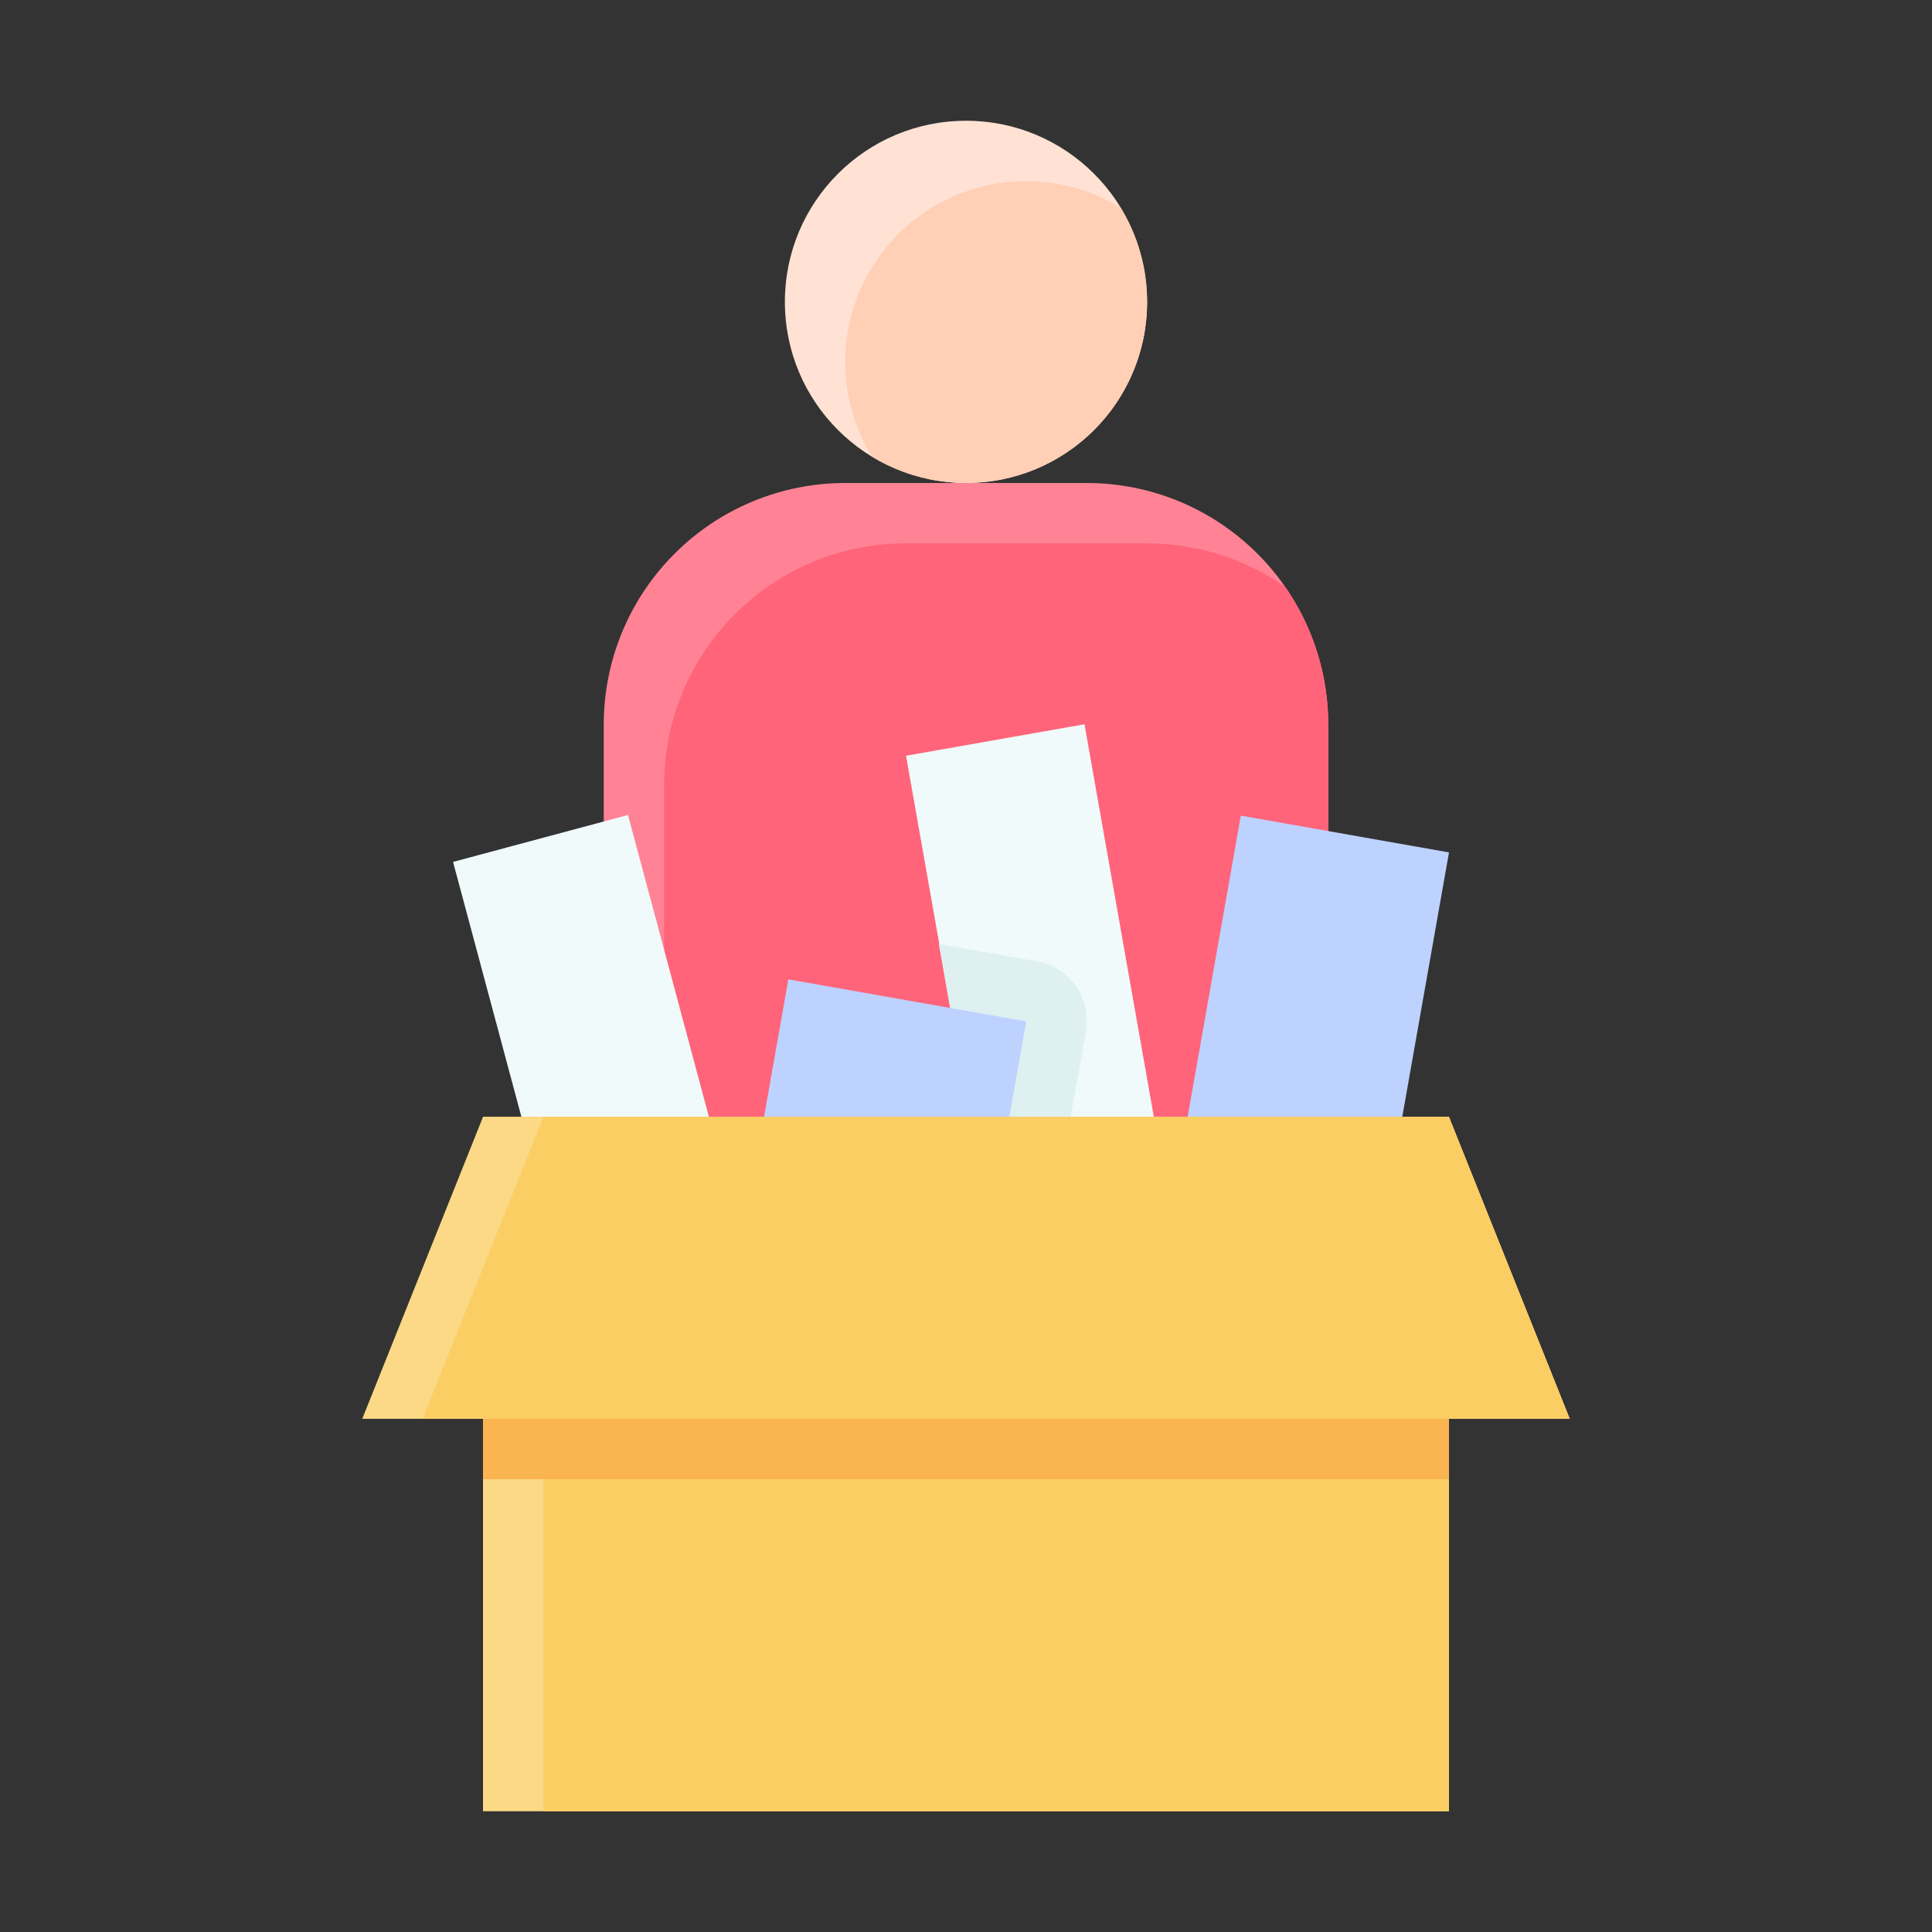 <svg width="24" height="24" viewBox="0 0 24 24" fill="none" xmlns="http://www.w3.org/2000/svg">
<rect x="0" y="0" width="24" height="24" fill="#333333" stroke="none"/>
<path d="M13.5 6H10.5C9.704 6 8.941 6.316 8.379 6.879C7.816 7.441 7.5 8.204 7.5 9V13.875H16.5V9C16.5 8.204 16.184 7.441 15.621 6.879C15.059 6.316 14.296 6 13.5 6Z" fill="#FF8395"/>
<path d="M12 6C13.243 6 14.25 4.993 14.25 3.75C14.25 2.507 13.243 1.5 12 1.5C10.757 1.5 9.75 2.507 9.75 3.75C9.75 4.993 10.757 6 12 6Z" fill="#FFE2D3"/>
<path d="M14.25 6.75H11.25C10.454 6.75 9.691 7.066 9.129 7.629C8.566 8.191 8.25 8.954 8.25 9.75V13.875H16.5V9C16.5 8.388 16.313 7.79 15.962 7.288C15.46 6.937 14.862 6.75 14.25 6.75Z" fill="#FF647A"/>
<path d="M10.5 4.5C10.5 4.913 10.614 5.318 10.83 5.67C11.261 5.933 11.767 6.043 12.268 5.984C12.769 5.924 13.235 5.698 13.591 5.342C13.948 4.985 14.174 4.519 14.234 4.018C14.293 3.517 14.183 3.011 13.92 2.58C13.579 2.372 13.189 2.258 12.789 2.251C12.39 2.243 11.995 2.342 11.647 2.538C11.299 2.733 11.009 3.018 10.807 3.363C10.605 3.708 10.499 4.1 10.5 4.5Z" fill="#FFCFB6"/>
<path d="M5.628 10.707L7.801 10.124L10.132 18.818L7.959 19.401L5.628 10.707Z" fill="#F0FAFA"/>
<path d="M11.255 9.388L13.472 8.997L15.038 17.862L12.821 18.253L11.255 9.388Z" fill="#F0FAFA"/>
<path d="M12.671 17.449L13.489 12.811C13.506 12.714 13.504 12.615 13.482 12.518C13.461 12.422 13.421 12.331 13.364 12.251C13.308 12.17 13.236 12.101 13.153 12.048C13.07 11.995 12.977 11.959 12.88 11.942L11.662 11.727L12.671 17.449Z" fill="#DFF0F0"/>
<path d="M15.414 10.132L18 10.589L16.564 18.715L13.979 18.259L15.414 10.132Z" fill="#BED2FF"/>
<path d="M9.793 12.166L12.748 12.688L11.704 18.598L8.749 18.076L9.793 12.166Z" fill="#BED2FF"/>
<path d="M6 13.875H18V22.5H6V13.875Z" fill="#FBD986"/>
<path d="M6.75 13.875H18V22.5H6.75V13.875Z" fill="#FACE63"/>
<path d="M6 13.875H18V18.375H6V13.875Z" fill="#FAB450"/>
<path d="M19.5 17.625H4.5L6 13.875H18L19.5 17.625Z" fill="#FBD986"/>
<path d="M6.75 13.875L5.25 17.625H19.5L18 13.875H6.75Z" fill="#FACE63"/>
</svg>
